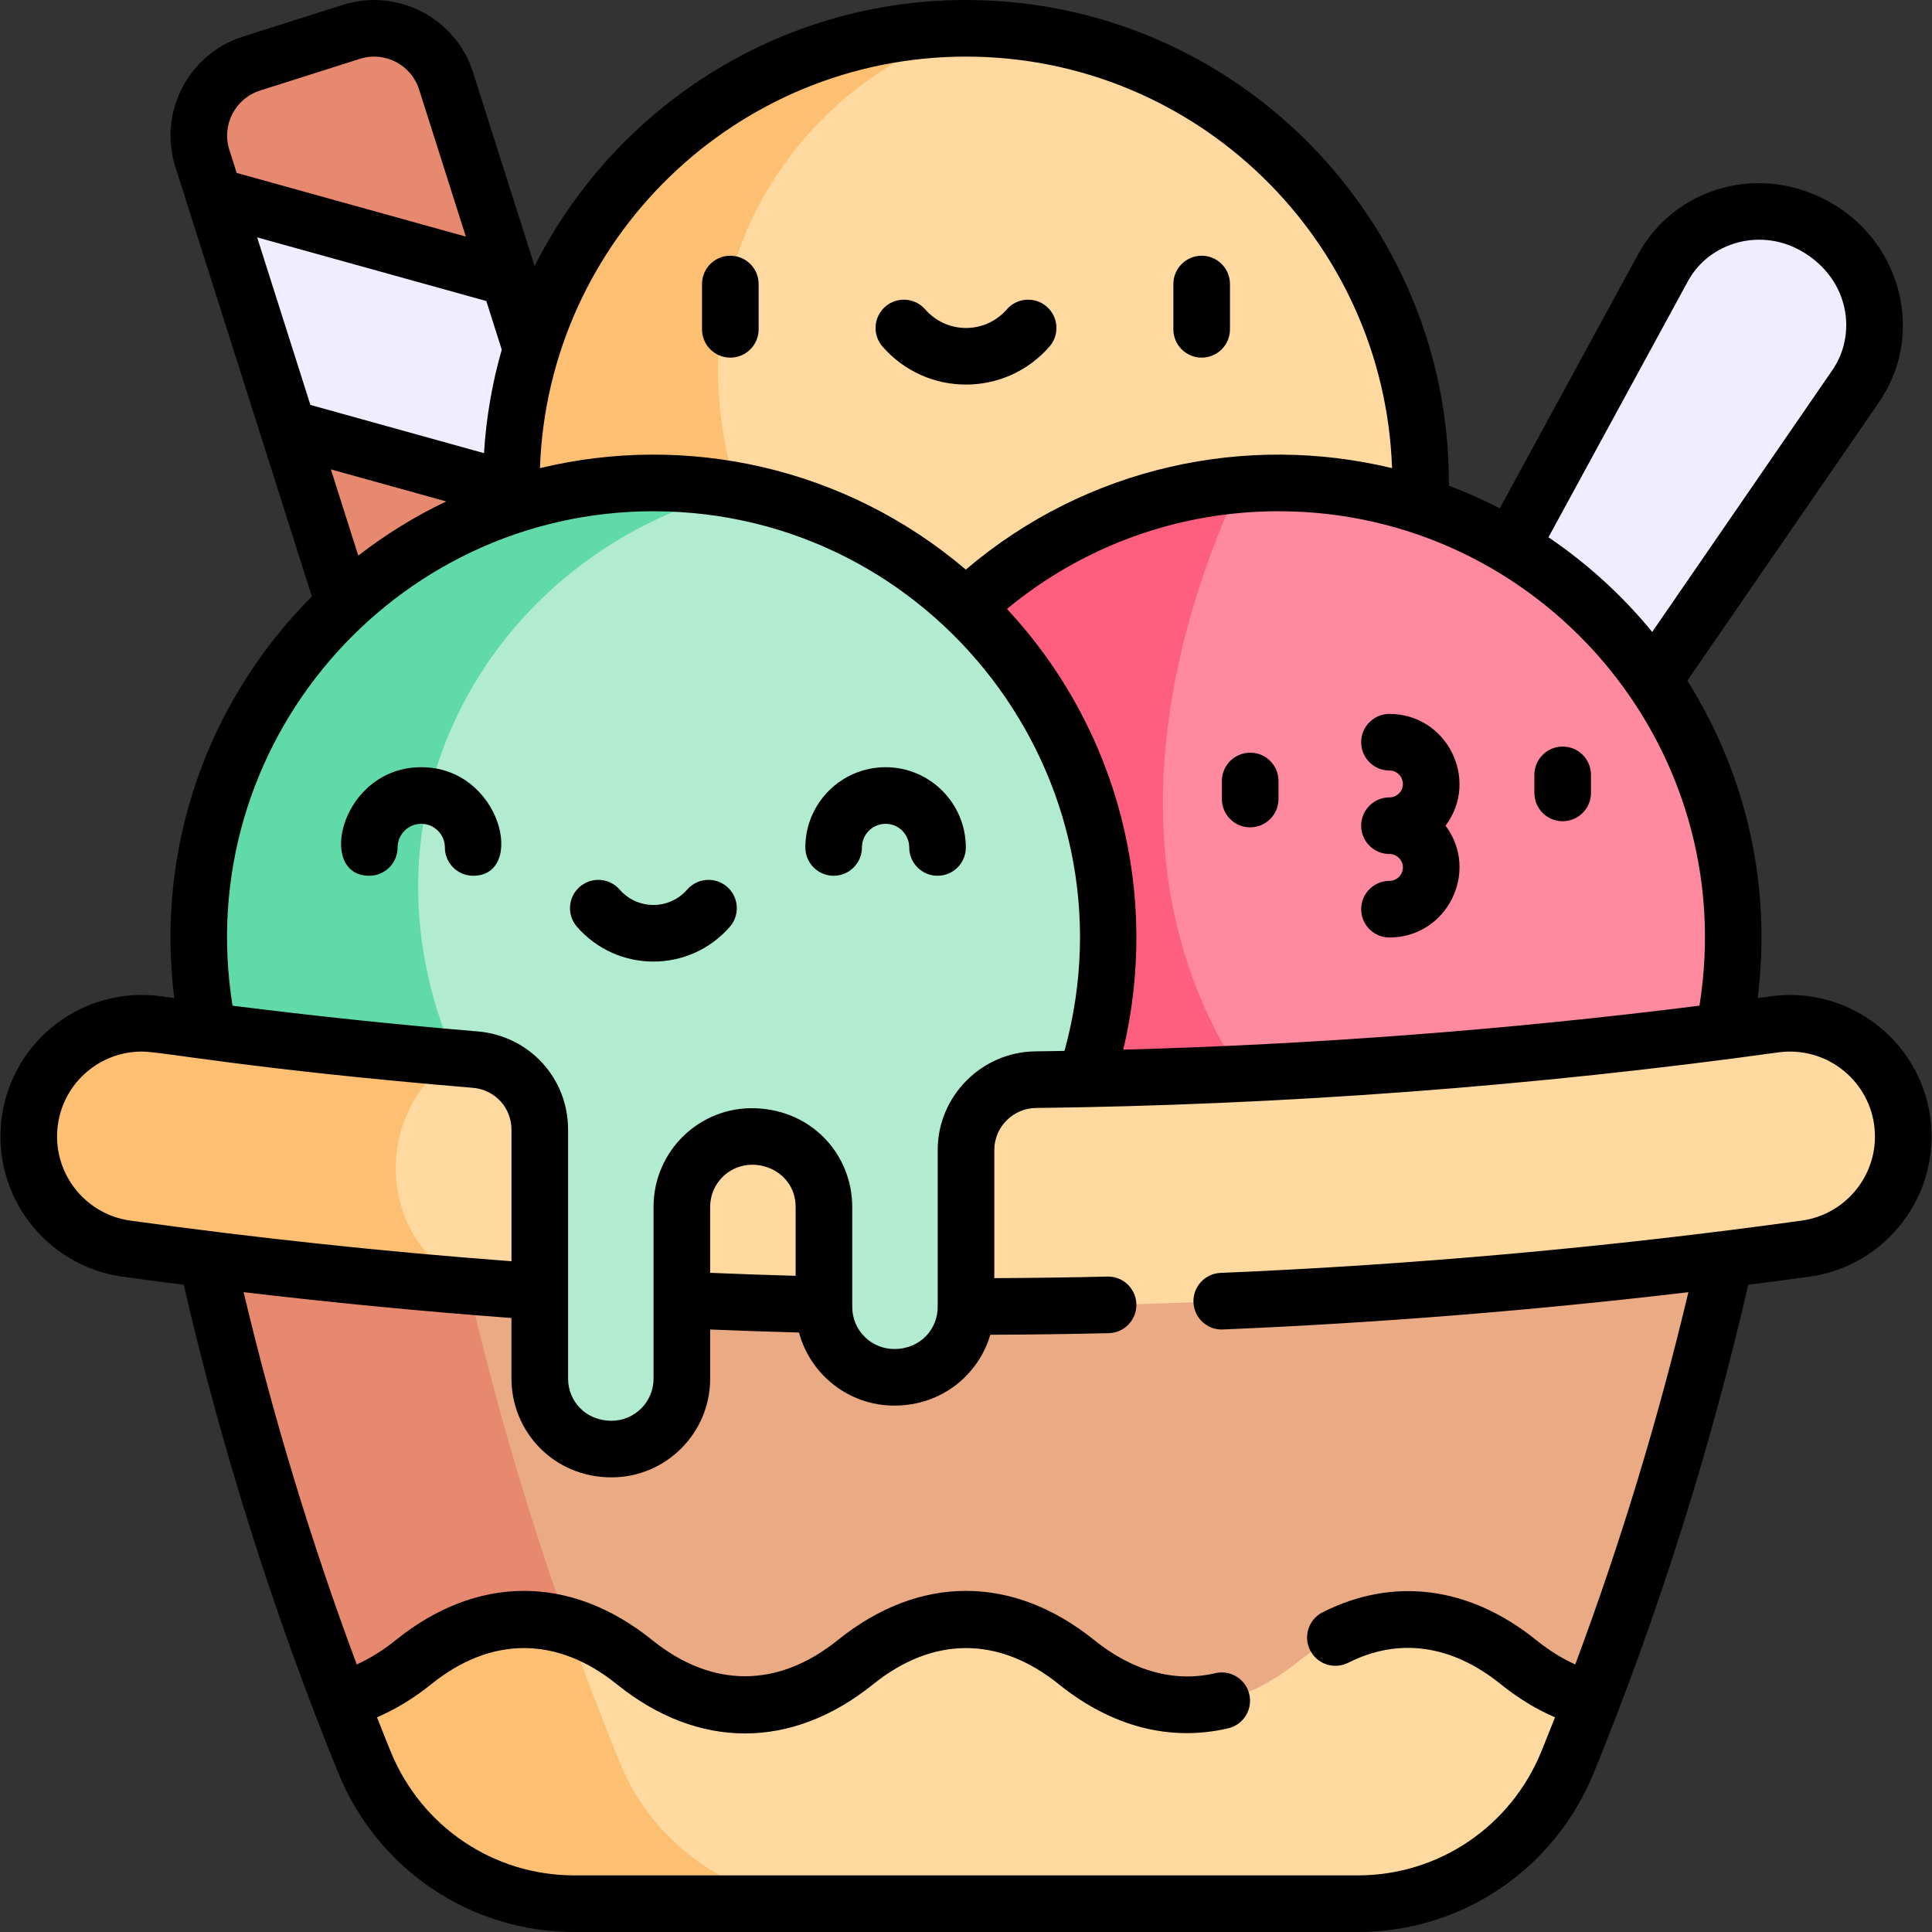 <svg id="Layer_1" enable-background="new 0 0 511.941 511.941" viewBox="0 0 511.941 511.941" xmlns="http://www.w3.org/2000/svg"><rect x="0" y="0" width="511.941" height="511.941" fill="#333333" stroke="none"/><g><g><path d="m457.101 333.672c-8.89 39.76-20.66 78.78-35.24 116.85-85.31 18.125-172.9 22.155-259.51 11.91-40.015-29.661-56.943-80.573-39.9-128.76z" fill="#eaaa83"/><path d="m162.351 462.432c-26.61-3.14-50.81-7.35-72.27-11.91-14.199-37.067-26.166-76.221-35.24-116.85h67.61c10.167 45.36 23.388 87.377 39.9 128.76z" fill="#e7896e"/><path d="m400.397 144.892 40.286-73.977c7.823-14.365 26.53-19.289 41.092-10.483 15.624 9.436 19.118 28.751 9.865 42.009-15.99 22.91-37.237 54.328-53.552 77.763-8.365 6.956-19.212 9.487-27.569 5.801-12.23-5.395-18.974-24.035-10.122-41.113z" fill="#efedff"/><path d="m134.781 73.622c-28.702 13.748-60.106 3.642-77.98-21.66l-3.18-9.99c-3.34-10.53 2.48-21.77 13-25.12l26.47-8.41c10.52-3.34 21.77 2.48 25.11 13.01z" fill="#e7896e"/><path d="m91.181 160.162 64.629-8.609c13.778-51.382-40.624-67.035-79.477-38.113z" fill="#e7896e"/><path d="m56.801 51.962c19.739 62.122 19.632 61.452 19.532 61.478l66.323 18.424c6.395-12.981 5.143-27.308-1.865-39.322l-6.01-18.92z" fill="#efedff"/><path d="m376.301 133.922c-47.916 42.301-116.641 57.966-180.98 35.07-52.551-63.166-14.801-146.21 61.71-161.48 67.88.55 122.623 57.515 119.27 126.41z" fill="#ffd9a0"/><path d="m195.321 129.982v39.01c-31.81-11.42-52.6-28.82-59.68-35.07-3.499-71.949 56.179-128.32 121.39-126.41-49.15 16.31-79.28 67.5-61.71 122.47z" fill="#fdc072"/><path d="m421.861 450.522c-2.09 5.47-4.25 10.93-6.46 16.36-9.23 22.67-31.18 37.56-55.65 37.56h-139.95c-24.47 0-76.826-14.89-86.056-37.56-4.839-11.94 21.243-23.199 16.696-36.02 6.03 1.78 11.98 4.98 17.69 9.58 18.7 15.06 39.86 15.06 58.56 0s39.86-15.06 58.56 0 39.86 15.06 58.56 0 39.87-15.06 58.57 0c6.27 5.06 12.83 8.42 19.48 10.08z" fill="#ffd9a0"/><path d="m219.801 504.442h-67.61c-24.47 0-46.42-14.89-55.65-37.56-2.21-5.43-4.37-10.89-6.46-16.36 6.65-1.66 13.21-5.02 19.48-10.08 12.99-10.46 27.16-13.65 40.88-9.58 4.542 12.806 8.875 24.09 13.71 36.02 9.23 22.67 31.18 37.56 55.65 37.56z" fill="#fdc072"/><path d="m456.711 273.242c-22.16 30.73-55.4 47.94-89.05 50.99-165.15-82.79-39.14-195.82-39.14-195.82 80.581-6.894 144.698 65.943 128.19 144.83z" fill="#ff899f"/><path d="m367.661 324.232c-26.71 2.43-53.69-4.05-75.59-19.78-42.51-30.51-58.93-90.79-36.1-143.49 19.26-18.24 44.54-30.19 72.55-32.55-18.64 39.86-48.55 132.93 39.14 195.82z" fill="#ff5f7f"/><path d="m478.441 330.862c-117.06 16.23-235.63 19.59-353.31 10.06-16.624-2.711-28.453-17.638-27.386-33.886 1.007-15.337 13.261-28.129 29.036-29.845l160.91 8.69c61-1.24 121.939-6.065 182.52-14.45 16.41-2.271 31.56 9.19 33.83 25.6 2.27 16.411-9.19 31.561-25.6 33.831z" fill="#ffd9a0"/><path d="m125.131 340.922c-30.62-2.48-61.18-5.84-91.63-10.06-16.41-2.27-27.87-17.42-25.6-33.83s17.42-27.88 33.83-25.6c12.75 1.76 7.84 1.6 85.05 5.76-27.58 10.5-30.22 50.7-1.65 63.73z" fill="#fdc072"/><path d="m287.691 285.882c-4.43.09-8.85.16-13.28.21-10.21.12-18.44 8.41-18.44 18.63v41.6c0 9.86-7.78 18.64-19.01 18.64-10.29 0-18.64-8.35-18.64-18.64v-26.53c0-10.41-8.572-18.453-18.39-18.63-10.535-.19-19.25 8.09-19.25 18.62v45.55c0 9.85-7.76 18.64-19.02 18.64-10.29 0-18.63-8.34-18.63-18.64v-65.99c0-9.7-7.44-17.76-17.11-18.57-1.79-.15-3.58-.3-5.37-.46-51.401-64.357-4.475-139.614 74.77-150.33 70.512 13.081 115.222 85.936 92.37 155.9z" fill="#b1ecd0"/><path d="m120.551 280.312c-21.81-1.89-43.58-4.25-65.32-7.07-17.463-83.685 55.289-158.914 140.09-143.26-64.24 16.18-103.96 83.44-74.77 150.33z" fill="#60daa8"/></g><g><path d="m511.469 296.001c-2.837-20.479-21.803-34.828-42.292-31.998-1.137.157-2.276.304-3.414.459 3.678-29.45-2.823-58.994-18.657-84.096l50.684-73.633c12.108-17.349 6.504-41.277-11.525-52.348-19.326-11.867-42.528-4.763-52.169 12.941l-36.692 67.377c-4.351-2.251-8.849-4.256-13.472-6.004.393-70.856-57.104-128.699-127.961-128.699-49.905 0-93.223 28.718-114.313 70.492l-16.306-51.314c-4.592-14.452-20.084-22.475-34.538-17.881l-26.46 8.408c-14.451 4.593-22.472 20.086-17.88 34.537l36.166 113.815c-27.307 27.344-41.5 66.042-36.461 106.406-1.136-.155-2.277-.304-3.412-.461-20.535-2.85-39.449 11.462-42.294 31.998-2.837 20.482 11.518 39.454 31.999 42.291 5.393.747 10.805 1.459 16.223 2.154 9.754 42.351 23.345 86.145 40.903 129.262 10.447 25.656 35.018 42.233 62.598 42.233h207.553c27.58 0 52.15-16.577 62.598-42.233 17.03-41.823 30.773-85.284 40.902-129.259 5.417-.694 10.826-1.409 16.224-2.157 20.479-2.836 34.833-21.808 31.996-42.29zm-61.142-29.518c-50.551 6.366-101.734 10.278-152.681 11.653 9.656-40.623-.838-84.546-30.819-116.776 20.221-16.745 45.494-25.89 71.968-25.89 68.973.001 122.616 61.823 111.532 131.013zm-3.057-191.983c5.621-10.322 19.449-14.453 30.632-7.647 12.27 7.466 14.174 21.859 7.589 31.294l-47.689 69.307c-7.891-9.629-17.153-18.094-27.49-25.086zm-191.299-59.5c60.979 0 110.82 48.566 112.895 109.048-38.486-9.304-80.732-.539-112.943 26.883-32.067-27.263-74.133-36.243-112.847-26.883 2.075-60.482 51.916-109.048 112.895-109.048zm-161.034 132.225-7.261-22.85 30.563 8.49c-8.298 3.958-16.103 8.785-23.302 14.36zm38.022-54.572c-2.528 8.792-4.131 17.972-4.709 27.424l-46-12.778-14.11-44.403 60.724 16.868zm-64.063-68.653 26.46-8.408c6.599-2.093 13.611 1.556 15.699 8.129l12.382 38.967-60.723-16.868-1.945-6.121c-2.087-6.568 1.559-13.611 8.127-15.699zm104.251 111.471c74.097 0 128.793 70.765 108.924 143-2.582.043-5.165.092-7.746.123-14.256.169-25.854 11.889-25.854 26.126v41.604c0 5.78-4.498 11.136-11.512 11.136-6.14 0-11.135-4.995-11.135-11.136v-26.527c0-13.566-10.353-25.568-25.625-26.132-14.738-.544-27.022 11.293-27.022 26.119v45.552c0 6.141-4.995 11.136-11.135 11.136-6.966 0-11.512-5.319-11.512-11.136v-65.994c0-13.702-10.31-24.897-23.98-26.039-21.574-1.804-43.339-4.091-64.933-6.812-11.091-69.205 42.563-131.02 111.53-131.02zm15.03 201.802v-17.49c0-3.057 1.211-5.908 3.411-8.03 6.848-6.609 19.236-2.139 19.236 8.043v18.271c-7.542-.211-15.111-.477-22.647-.794zm-172.846-39.213c1.571-11.342 11.269-19.417 22.232-19.417 5.511 0 28.034 4.616 87.737 9.606 5.832.487 10.23 5.256 10.23 11.092v34.86c-33.675-2.523-67.611-6.141-101-10.767-12.289-1.703-20.902-13.085-19.199-25.374zm462.081 25.375c-50.871 7.048-102.68 11.711-153.99 13.858-4.139.173-7.353 3.668-7.18 7.807s3.674 7.386 7.807 7.18c41.038-1.717 82.39-5.035 123.339-9.876-7.922 33.382-17.964 66.434-29.974 98.646-3.504-1.578-6.961-3.733-10.334-6.449-17.684-14.243-37.787-16.867-56.601-7.391-3.7 1.863-5.188 6.372-3.325 10.072 1.864 3.699 6.373 5.188 10.072 3.324 13.444-6.769 27.429-4.808 40.446 5.677 4.618 3.719 9.43 6.645 14.374 8.778-1.182 3.004-2.378 6.002-3.594 8.99-8.136 19.979-27.253 32.89-48.705 32.89h-207.553c-21.452 0-40.569-12.91-48.705-32.89-1.217-2.988-2.412-5.986-3.594-8.99 4.944-2.134 9.756-5.06 14.375-8.779 15.849-12.764 33.306-12.764 49.154 0 21.598 17.395 46.372 17.395 67.97 0 15.849-12.763 33.306-12.764 49.154 0 13.971 11.252 29.498 15.295 44.899 11.681 4.033-.945 6.536-4.98 5.591-9.014-.946-4.032-4.981-6.535-9.014-5.59-10.74 2.519-21.827-.512-32.068-8.759-21.597-17.394-46.372-17.396-67.971 0-15.848 12.764-33.305 12.764-49.154 0-21.597-17.394-46.371-17.395-67.97-.001-3.373 2.716-6.83 4.872-10.334 6.45-12.01-32.215-22.053-65.269-29.975-98.652 23.609 2.792 47.356 5.092 70.977 6.846v16.092c0 13.874 11.044 26.136 26.512 26.136 14.411 0 26.135-11.725 26.135-26.136v-13.047c7.836.326 15.706.595 23.542.808 2.992 11.138 13.171 19.363 25.24 19.363 12.661 0 22.35-8.238 25.449-18.774 10.461-.042 20.986-.179 31.384-.421 4.141-.097 7.42-3.531 7.324-7.673-.097-4.141-3.55-7.436-7.672-7.323-9.93.231-19.978.367-29.973.414v-33.962c0-6.063 4.949-11.056 11.032-11.128 65.482-.775 131.866-5.745 196.732-14.731 12.29-1.696 23.673 6.913 25.376 19.199 1.703 12.289-6.909 23.671-19.198 25.375z"/><path d="m111.618 203.294c-21.227 0-27.931 28.766-13.765 28.766 4.142 0 7.5-3.357 7.5-7.5 0-3.455 2.811-6.266 6.265-6.266s6.265 2.811 6.265 6.266c0 4.143 3.358 7.5 7.5 7.5 14.1 0 7.483-28.766-13.765-28.766z"/><path d="m220.898 232.06c4.142 0 7.5-3.357 7.5-7.5 0-3.455 2.811-6.266 6.265-6.266s6.265 2.811 6.265 6.266c0 4.143 3.358 7.5 7.5 7.5s7.5-3.357 7.5-7.5c0-11.726-9.54-21.266-21.265-21.266s-21.265 9.54-21.265 21.266c0 4.142 3.358 7.5 7.5 7.5z"/><path d="m193.396 245.575c2.721-3.123 2.396-7.861-.727-10.582-3.123-2.722-7.86-2.396-10.582.727-4.738 5.437-13.156 5.437-17.894 0-2.721-3.122-7.459-3.448-10.582-.727s-3.448 7.459-.727 10.582c10.714 12.293 29.799 12.293 40.512 0z"/><path d="m193.522 94.765c4.142 0 7.5-3.357 7.5-7.5v-12c0-4.143-3.358-7.5-7.5-7.5s-7.5 3.357-7.5 7.5v12c0 4.142 3.358 7.5 7.5 7.5z"/><path d="m318.419 94.765c4.142 0 7.5-3.357 7.5-7.5v-12c0-4.143-3.358-7.5-7.5-7.5s-7.5 3.357-7.5 7.5v12c0 4.142 3.358 7.5 7.5 7.5z"/><path d="m278.089 91.835c2.721-3.123 2.396-7.86-.727-10.582-3.124-2.721-7.86-2.396-10.582.727-5.723 6.569-15.897 6.569-21.62 0-2.722-3.122-7.459-3.447-10.582-.727-3.123 2.722-3.448 7.459-.727 10.582 11.701 13.424 32.539 13.424 44.238 0z"/><path d="m406.578 205.29v4.786c-.019 4.142 3.313 7.515 7.456 7.533 4.226 0 7.526-3.388 7.544-7.467v-4.786c.019-4.142-3.313-7.515-7.456-7.533-4.14-.02-7.526 3.324-7.544 7.467z"/><path d="m331.32 199.445c-4.225 0-7.526 3.388-7.544 7.467v4.787c-.019 4.142 3.313 7.515 7.456 7.533 4.225 0 7.526-3.388 7.544-7.467v-4.787c.018-4.141-3.314-7.514-7.456-7.533z"/><path d="m368.179 189.173c-4.142 0-7.5 3.357-7.5 7.5s3.358 7.5 7.5 7.5c1.963 0 3.56 1.598 3.56 3.561s-1.597 3.56-3.56 3.56c-4.142 0-7.5 3.357-7.5 7.5s3.358 7.5 7.5 7.5c1.963 0 3.56 1.597 3.56 3.56s-1.597 3.56-3.56 3.56c-4.142 0-7.5 3.357-7.5 7.5s3.358 7.5 7.5 7.5c15.223 0 23.97-17.416 14.87-29.619 9.098-12.201.349-29.622-14.87-29.622z"/></g></g><g/><g/><g/><g/><g/><g/><g/><g/><g/><g/><g/><g/><g/><g/><g/></svg>